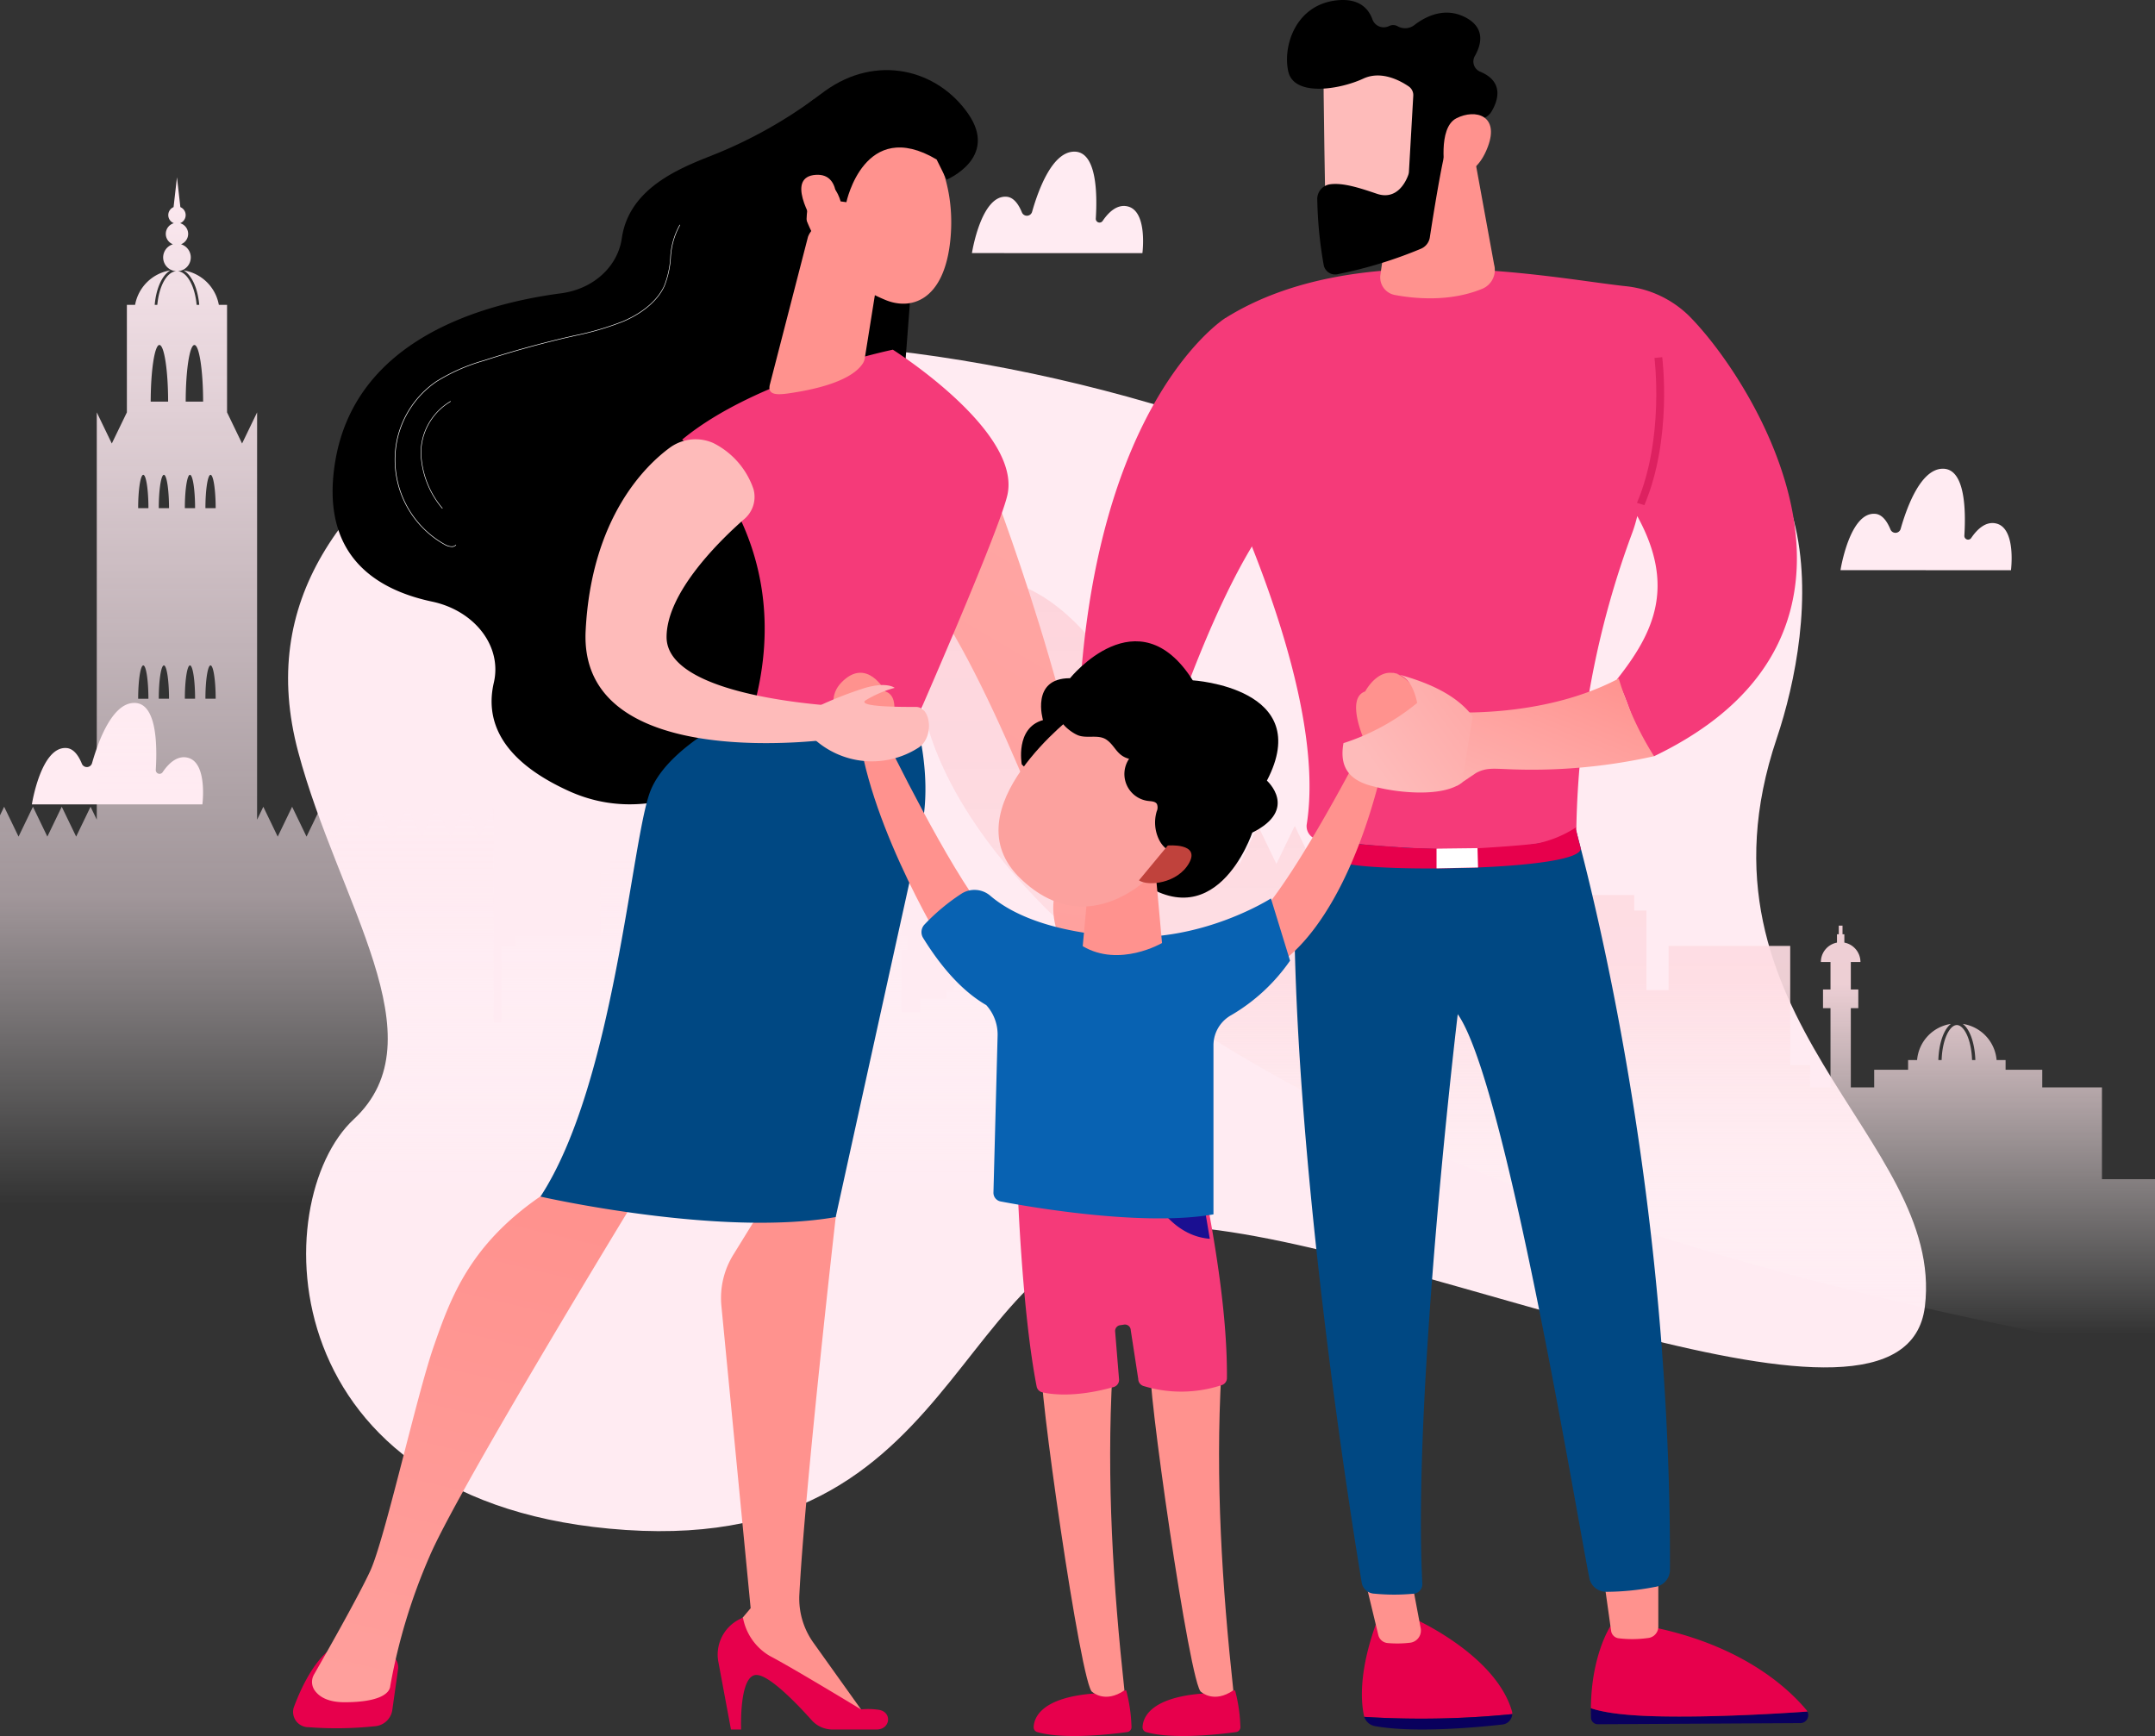 <svg xmlns="http://www.w3.org/2000/svg" xmlns:xlink="http://www.w3.org/1999/xlink" width="311.491" height="250.94" viewBox="0 0 311.491 250.94">
  <rect x="0" y="0" width="311.491" height="250.94" fill="#333333" stroke="none"/>
  <defs>
    <clipPath id="clip-path">
      <rect x="62" y="-43.403" width="247.92" height="148.539" fill="none"/>
    </clipPath>
    <linearGradient id="linear-gradient" x1="0.5" x2="0.5" y2="1" gradientUnits="objectBoundingBox">
      <stop offset="0" stop-color="#ffebf2"/>
      <stop offset="0.7" stop-color="#ffebf2" stop-opacity="0.537"/>
      <stop offset="1" stop-color="#fff" stop-opacity="0"/>
    </linearGradient>
    <linearGradient id="linear-gradient-2" x1="0.5" x2="0.5" y2="1" gradientUnits="objectBoundingBox">
      <stop offset="0" stop-color="#fdcbd4"/>
      <stop offset="0.7" stop-color="#fedde3" stop-opacity="0.918"/>
      <stop offset="1" stop-color="#fff" stop-opacity="0"/>
    </linearGradient>
    <linearGradient id="linear-gradient-3" x1="0.706" y1="-7.004" x2="1.811" y2="-45.269" gradientUnits="objectBoundingBox">
      <stop offset="0" stop-color="#09005d"/>
      <stop offset="1" stop-color="#1a0f91"/>
    </linearGradient>
    <linearGradient id="linear-gradient-4" x1="32.038" y1="-0.852" x2="31.599" y2="2.399" gradientUnits="objectBoundingBox">
      <stop offset="0" stop-color="#febbba"/>
      <stop offset="1" stop-color="#ff928e"/>
    </linearGradient>
    <linearGradient id="linear-gradient-5" x1="0.55" y1="-2.168" x2="1.302" y2="-38.824" xlink:href="#linear-gradient-3"/>
    <linearGradient id="linear-gradient-6" x1="32.488" y1="-0.231" x2="32.041" y2="2.553" xlink:href="#linear-gradient-4"/>
    <linearGradient id="linear-gradient-7" x1="17.978" y1="-0.673" x2="16.929" y2="2.531" xlink:href="#linear-gradient-4"/>
    <linearGradient id="linear-gradient-8" x1="-36.239" y1="-10.478" x2="-37.682" y2="-9.185" xlink:href="#linear-gradient-4"/>
    <linearGradient id="linear-gradient-9" x1="-96.781" y1="-27.952" x2="-93.942" y2="-30.234" xlink:href="#linear-gradient-4"/>
    <linearGradient id="linear-gradient-10" x1="15.377" y1="-2.358" x2="14.261" y2="5.504" xlink:href="#linear-gradient-4"/>
    <linearGradient id="linear-gradient-11" x1="8.34" y1="-2.257" x2="6.478" y2="5.323" xlink:href="#linear-gradient-4"/>
    <linearGradient id="linear-gradient-12" x1="-25.155" y1="1.605" x2="-24.262" y2="-1.187" xlink:href="#linear-gradient-4"/>
    <linearGradient id="linear-gradient-13" x1="-9.083" y1="1.691" x2="-8.685" y2="-1.184" xlink:href="#linear-gradient-4"/>
    <linearGradient id="linear-gradient-14" x1="-33.553" y1="1.849" x2="-33.334" y2="0.804" xlink:href="#linear-gradient-4"/>
    <linearGradient id="linear-gradient-15" x1="-17.685" y1="-3.202" x2="-16.231" y2="-5.365" xlink:href="#linear-gradient-4"/>
    <linearGradient id="linear-gradient-16" x1="-73.734" y1="-10.462" x2="-67.569" y2="-17.334" xlink:href="#linear-gradient-4"/>
    <linearGradient id="linear-gradient-17" x1="-4.603" y1="0.045" x2="-5.689" y2="1.364" xlink:href="#linear-gradient-4"/>
    <linearGradient id="linear-gradient-18" x1="-0.153" y1="1.314" x2="0.916" y2="0.011" xlink:href="#linear-gradient-4"/>
    <linearGradient id="linear-gradient-19" x1="-2.536" y1="1.287" x2="-2.965" y2="0.464" gradientUnits="objectBoundingBox">
      <stop offset="0"/>
      <stop offset="1"/>
    </linearGradient>
    <linearGradient id="linear-gradient-20" x1="-12.642" y1="-0.355" x2="-11.783" y2="0.906" xlink:href="#linear-gradient-3"/>
    <linearGradient id="linear-gradient-21" x1="50.442" y1="-103.593" x2="47.45" y2="-98.663" gradientUnits="objectBoundingBox">
      <stop offset="0" stop-color="#a22b25"/>
      <stop offset="1" stop-color="#c0423c"/>
    </linearGradient>
    <linearGradient id="linear-gradient-22" x1="0.244" y1="0.732" x2="1.977" y2="-0.435" xlink:href="#linear-gradient-4"/>
    <linearGradient id="linear-gradient-23" x1="-13.001" y1="-3.808" x2="-15.635" y2="1.722" xlink:href="#linear-gradient-4"/>
  </defs>
  <g id="Groupe_5852" data-name="Groupe 5852" transform="translate(-99.394 -79.302)">
    <g id="Groupe_694" data-name="Groupe 694" transform="translate(104.001 101.222)">
      <path id="Tracé_256" data-name="Tracé 256" d="M308.389,168.626C302.306,145,280.1,146.467,259.063,150.851c-11.317,2.358-27.164,5.622-43.7.8-35.594-10.372-76.522-12.963-96.691,0s-32.293,28.583-26.478,50.4,20.591,41.441,8.025,53.12-12.354,55.911,39.314,59.356,46.544-46.14,80.666-43.838,104.168,35.868,107.127,11.533-35.045-41.693-21.421-82.1C308.608,192.107,311.169,179.425,308.389,168.626Z" transform="translate(-53.701 -115.292)" fill="#ffebf2"/>
      <g id="Groupe_100" data-name="Groupe 100" transform="translate(0 0)">
        <path id="Tracé_257" data-name="Tracé 257" d="M236.293,116.922s1.319-8.474,5.035-8.144c1.028.092,1.728,1.133,2.186,2.253a.78.78,0,0,0,1.474-.075c.983-3.443,2.993-8.7,6.109-8.7,3.222,0,3.329,6.013,3.1,9.675a.542.542,0,0,0,.99.339c.85-1.251,2.09-2.452,3.6-2.1,2.938.678,2.147,6.755,2.147,6.755Z" transform="translate(-100.413 -102.257)" fill="#ffebf2"/>
        <path id="Tracé_258" data-name="Tracé 258" d="M36.2,234.27s1.319-8.474,5.035-8.144c1.029.092,1.728,1.134,2.186,2.253A.78.78,0,0,0,44.9,228.3c.983-3.443,2.993-8.7,6.109-8.7,3.223,0,3.329,6.013,3.1,9.675a.543.543,0,0,0,.991.34c.85-1.252,2.09-2.452,3.6-2.1,2.938.678,2.147,6.754,2.147,6.754Z" transform="translate(-36.2 -139.916)" fill="#ffebf2"/>
        <path id="Tracé_259" data-name="Tracé 259" d="M421.164,184.416s1.319-8.474,5.035-8.144c1.028.092,1.728,1.134,2.186,2.253a.78.78,0,0,0,1.474-.075c.983-3.443,2.993-8.7,6.109-8.7,3.222,0,3.329,6.013,3.1,9.675a.543.543,0,0,0,.99.34c.85-1.252,2.09-2.452,3.6-2.1,2.938.678,2.147,6.754,2.147,6.754Z" transform="translate(-159.74 -123.917)" fill="#ffebf2"/>
      </g>
    </g>
    <g id="Groupe_5851" data-name="Groupe 5851">
      <g id="Groupe_défilant_6" data-name="Groupe défilant 6" transform="translate(37.394 148.326)" clip-path="url(#clip-path)" style="isolation: isolate">
        <path id="Tracé_1270" data-name="Tracé 1270" d="M273.554,365.235V354.82h-6.776v-2.005H262.62v-1.1H261.6a4.529,4.529,0,0,0-3.84-4.1c.792.58,1.363,2.157,1.428,4.1h-.373c-.082-2.39-.931-3.971-1.73-3.971s-1.648,1.581-1.73,3.971h-.373c.066-1.945.637-3.522,1.428-4.1a4.529,4.529,0,0,0-3.84,4.1h-1.019v1.1h-3.845v2.005H245.05v-9h.85V343.7h-.85v-3.115h1.093a2.245,2.245,0,0,0-1.828-2.205v-.947h-.206v-.975h-.425v.975h-.205v.947a2.245,2.245,0,0,0-1.828,2.205h1.093V343.7h-.85v2.124h.85v9h-2.315v-2.532H238.17V338.76h-13.8v5.019h-2.509v-9.034h-1.38v-1.757H202.912v1.757h-1.38v9.034h-12.3v1.506h-2.007v11.042H186.1V325.134l-2.081,4.316-2.082-4.316-2.081,4.317-2.082-4.317-2.081,4.316-2.082-4.316-2.081,4.316-2.082-4.316-2.081,4.316-2.082-4.316-2.082,4.316-2.081-4.316-2.081,4.317-2.082-4.317-2.082,4.317-2.082-4.317-.9,1.87V272.61h0v-4.488l-2.165,4.488h-.014l-2.165-4.488v4.488h0V252.585h-1.186a6.158,6.158,0,0,0-5.1-4.987c1.179.676,2.058,2.581,2.265,4.987h-.377c-.244-2.7-1.37-4.771-2.739-4.871a1.989,1.989,0,0,0,.483-3.89,1.608,1.608,0,0,0-.135-3.047,1.252,1.252,0,0,0,.041-2.323l-.491-4.316-.491,4.316a1.252,1.252,0,0,0,.041,2.323,1.608,1.608,0,0,0-.135,3.047,1.989,1.989,0,0,0,.482,3.89c-1.369.1-2.495,2.166-2.738,4.871h-.377c.207-2.405,1.086-4.311,2.264-4.987a6.158,6.158,0,0,0-5.1,4.987h-1.186V272.61h0v-4.488L130.9,272.61h-.015l-2.164-4.488v4.488h0V327l-.9-1.87-2.081,4.316-2.082-4.316-2.081,4.317-2.082-4.317-2.081,4.316-2.082-4.316-2.082,4.317-2.081-4.317-2.082,4.316L107,325.134l-2.081,4.316-2.082-4.316-2.081,4.316-2.082-4.316L96.6,329.451l-2.082-4.316v4.323h0v28.274H90.888v1.674H86.973v1.564H84.9v-8.1h.85v-2.124H84.9v-3.642h1.093a2.246,2.246,0,0,0-1.828-2.205v-.947h-.206v-.975h-.425v.975h-.206v.947a2.245,2.245,0,0,0-1.828,2.205H82.59v3.642h-.85v2.124h.85v8.1H80.072v-2.2H77.814V345.284h-13.8V349.8H61.053v-8.533H40.224V349.8h-12.1v1.756H26.394v10.791H24.612v-6.023H16.331v3.764H12.567v4.643H1.274v17.943h278.3V365.235ZM142.19,304.7c.408,0,.738,2.154.741,4.818H141.45C141.453,306.849,141.783,304.7,142.19,304.7Zm-.74-22.729c0-2.664.333-4.818.74-4.818s.738,2.154.741,4.818ZM138.423,304.7c.407,0,.737,2.154.74,4.818h-1.482C137.685,306.849,138.015,304.7,138.423,304.7Zm-.742-22.729c0-2.664.333-4.818.742-4.818s.737,2.154.74,4.818Zm6.744,27.547c0-2.664.334-4.818.741-4.818s.738,2.154.741,4.818Zm0-27.547c0-2.664.334-4.818.741-4.818s.738,2.154.741,4.818Zm-2.85-15.4c.005-4.527.567-8.187,1.259-8.187s1.253,3.66,1.259,8.187Zm-3.8-8.187c.692,0,1.254,3.66,1.259,8.187h-2.519C136.523,262.038,137.086,258.378,137.778,258.378Zm-1.59,23.588h-1.482c0-2.664.334-4.818.741-4.818S136.185,279.3,136.187,281.966Zm-.741,22.729c.407,0,.738,2.154.741,4.818h-1.482C134.709,306.849,135.039,304.7,135.446,304.7Z" transform="translate(-52.732 -277.54)" fill-rule="evenodd" fill="url(#linear-gradient)"/>
      </g>
      <path id="Tracé_1271" data-name="Tracé 1271" d="M303.3,380.663V367.4h-8.629v-2.554h-5.3v-1.4h-1.3a5.768,5.768,0,0,0-4.89-5.223c1.008.738,1.736,2.747,1.819,5.223h-.475c-.1-3.044-1.186-5.058-2.2-5.058s-2.1,2.014-2.2,5.058h-.475c.084-2.476.811-4.485,1.819-5.223a5.768,5.768,0,0,0-4.89,5.223h-1.3v1.4h-4.9V367.4H267V355.942h1.082v-2.7H267v-3.966h1.392a2.859,2.859,0,0,0-2.327-2.808v-1.206H265.8v-1.241h-.541v1.241H265v1.206a2.859,2.859,0,0,0-2.328,2.808h1.391v3.966h-1.082v2.7h1.082V367.4h-2.948v-3.225h-2.876V346.948H240.659v6.392h-3.2v-11.5h-1.758V339.6h-22.37v2.237h-1.758v11.5H195.919v1.917h-2.556v14.062h-1.439V329.6l-2.65,5.5-2.651-5.5-2.65,5.5-2.652-5.5-2.65,5.5-2.651-5.5-2.651,5.5-2.651-5.5c-29.983-95.662-112,26.584,123.949,73.277h16.3v-22.21Z" transform="translate(99.918 -130.915)" fill-rule="evenodd" fill="url(#linear-gradient-2)"/>
      <g id="Groupe_698" data-name="Groupe 698" transform="translate(141.727 79.302)">
        <path id="Tracé_491" data-name="Tracé 491" d="M2295.9,3051.434a1.4,1.4,0,0,0-.05-.424c-2.448-8.375-14.6-13.592-14.6-13.592l-4.816.325c-2.769,7.382-2.413,11.91-1.968,13.926.012.057.032.11.05.165A132.425,132.425,0,0,0,2295.9,3051.434Z" transform="translate(-2119.641 -2803.661)" fill="#e7004c"/>
        <path id="Tracé_492" data-name="Tracé 492" d="M2278.092,3193.726a1.965,1.965,0,0,0,1.528,1.332c5.651,1.025,14.633.2,18.4-.226a1.594,1.594,0,0,0,1.454-1.507A132.425,132.425,0,0,1,2278.092,3193.726Z" transform="translate(-2123.222 -2945.552)" fill="url(#linear-gradient-3)"/>
        <path id="Tracé_493" data-name="Tracé 493" d="M2277.9,2972.2l2.04,8.471a1.525,1.525,0,0,0,1.372,1.14,15.745,15.745,0,0,0,3.16-.043,1.776,1.776,0,0,0,1.6-2.046l-1.418-7.522Z" transform="translate(-2123.043 -2744.307)" fill="url(#linear-gradient-4)"/>
        <path id="Tracé_494" data-name="Tracé 494" d="M2651.892,3184.988c-5.319-.128-8.07-.669-9.492-1.17,0,.456,0,.92.016,1.4a.978.978,0,0,0,1,.921l29.2-.163a1.152,1.152,0,0,0,1.073-1.675C2669.866,3184.576,2660.114,3185.187,2651.892,3184.988Z" transform="translate(-2454.778 -2936.901)" fill="url(#linear-gradient-5)"/>
        <path id="Tracé_495" data-name="Tracé 495" d="M2673.708,3064.242a1.1,1.1,0,0,0-.116-.19c-2.579-3.109-9.148-9.3-22.128-11.985l-6.227-.169s-2.773,4.158-2.825,11.859c1.422.5,4.173,1.042,9.492,1.17C2660.126,3065.125,2669.878,3064.515,2673.708,3064.242Z" transform="translate(-2454.79 -2816.839)" fill="#e7004c"/>
        <path id="Tracé_496" data-name="Tracé 496" d="M2660.992,2948.143c.069.4.923,6.487,1.253,8.846a1.26,1.26,0,0,0,1.143,1.056,16.493,16.493,0,0,0,4.277-.057,1.648,1.648,0,0,0,1.4-1.595v-9.553Z" transform="translate(-2471.7 -2721.226)" fill="url(#linear-gradient-6)"/>
        <path id="Tracé_497" data-name="Tracé 497" d="M2204.864,1725.843s15.019,49.242,14.748,111.209a2.515,2.515,0,0,1-2.206,2.337,37.3,37.3,0,0,1-6.962.7,2.485,2.485,0,0,1-2.458-1.858c-2.106-10.655-12.16-71.892-19.045-81.636,0,0-6.562,54.674-5.113,82.408a1.39,1.39,0,0,1-1.344,1.367,29.626,29.626,0,0,1-5.59-.013,1.935,1.935,0,0,1-1.816-1.493c-1.5-9.017-10.134-62.691-9.767-101.355.021-2.18,6.684-11.661,6.684-11.661Z" transform="translate(-2020.567 -1609.994)" fill="#004883"/>
        <path id="Tracé_498" data-name="Tracé 498" d="M1995.106,876.125c18.682-11.631,46.813-5.744,57.695-4.561a15.332,15.332,0,0,1,9.182,4.253c9.324,9.309,32.445,45.733-5.008,63.7-2.5-1.816-3.158-6.97-5.376-11.091,5.357-6.758,8.533-13.47,2.949-23.624a21.139,21.139,0,0,1-.713,2.386,129.135,129.135,0,0,0-8.09,42.574,1.347,1.347,0,0,1-.968,1.245c-10.129,3.5-29.627,1.418-36.173.576a1.961,1.961,0,0,1-1.842-2.155c3.212-20.078-13.274-53.107-17.628-61.38C1988.822,887.451,1992.641,880.981,1995.106,876.125Z" transform="translate(-1860.225 -830.204)" fill="#f53a79"/>
        <path id="Tracé_499" data-name="Tracé 499" d="M2305.758,661.354l-2.118,14.84a2.587,2.587,0,0,0,2.133,2.893c2.9.54,7.894,1,12.51-.867a2.948,2.948,0,0,0,1.8-3.519l-3.389-18.577Z" transform="translate(-2146.449 -636.441)" fill="url(#linear-gradient-7)"/>
        <g id="Groupe_131" data-name="Groupe 131" transform="translate(143.694)">
          <path id="Tracé_500" data-name="Tracé 500" d="M2212.588,523.471c-.116.326.279,22.114.279,22.114l13.556-2.05,2.971-21.091S2214.526,518.011,2212.588,523.471Z" transform="translate(-2207.281 -513.233)" fill="url(#linear-gradient-8)"/>
          <path id="Tracé_501" data-name="Tracé 501" d="M2171.35,449.659a1.527,1.527,0,0,1,.672,1.375l-.624,10.946a1.727,1.727,0,0,1-.1.493c-.324.9-1.6,3.71-4.545,2.709-2.512-.854-4.839-1.6-6.691-1.375a2.153,2.153,0,0,0-1.917,2.058,59.659,59.659,0,0,0,.95,9.719,1.69,1.69,0,0,0,2.112,1.2,63.072,63.072,0,0,0,11.938-3.658,2.143,2.143,0,0,0,1.261-1.576c.451-2.933,1.751-11.154,2.5-13.468.7-2.149,3.709-3.317,5.121-3.755a2.3,2.3,0,0,0,1.28-.985c.846-1.393,2.027-4.3-1.633-5.812a1.592,1.592,0,0,1-.708-2.329c.9-1.622,1.5-4-1.406-5.515-2.943-1.533-5.672-.182-7.325,1.071a2.191,2.191,0,0,1-2.429.239,1.322,1.322,0,0,0-1.26-.064,1.741,1.741,0,0,1-2.393-.866c-.532-1.552-1.862-3.182-5.142-2.846-6.015.617-7.882,6.658-7.052,10.3s7.357,2.636,10.853,1.014C2167.379,447.348,2170.091,448.8,2171.35,449.659Z" transform="translate(-2153.771 -437.176)"/>
          <path id="Tracé_502" data-name="Tracé 502" d="M2405.673,629.226s-1.142-6.447,1.626-7.857,6.255-.406,4.544,4.124C2409.716,631.127,2405.673,629.226,2405.673,629.226Z" transform="translate(-2382.815 -604.271)" fill="url(#linear-gradient-9)"/>
        </g>
        <path id="Tracé_503" data-name="Tracé 503" d="M2717.548,1032.861c4.083-9.639,2.6-21.278,2.586-21.395l-1.125.111c.015.115,1.464,11.53-2.525,20.948Z" transform="translate(-2522.203 -959.838)" fill="#dd2160"/>
        <g id="Groupe_132" data-name="Groupe 132" transform="translate(113.442 45.951)">
          <path id="Tracé_504" data-name="Tracé 504" d="M1817.388,1589.008a195.629,195.629,0,0,0,.461,22.368l6.392.689s2.639-10.02,6.762-21.724A32.969,32.969,0,0,1,1817.388,1589.008Z" transform="translate(-1817.252 -1531.411)" fill="#0862b2"/>
          <path id="Tracé_505" data-name="Tracé 505" d="M1850.389,973.134s-1.6-19.3-10.387-24.817c0,0-19.423,12.051-21.235,57.6a32.966,32.966,0,0,0,13.615,1.333C1837.044,994.011,1843.6,978.621,1850.389,973.134Z" transform="translate(-1818.63 -948.317)" fill="#f53a79"/>
        </g>
        <path id="Tracé_506" data-name="Tracé 506" d="M1786.058,1793.1s4,1.379,4.794,6.894-4,9.651-7.99,8.961-8.278-11.03-.943-15.855S1786.058,1793.1,1786.058,1793.1Z" transform="translate(-1668.025 -1669.255)" fill="url(#linear-gradient-10)"/>
        <path id="Tracé_507" data-name="Tracé 507" d="M688.773,596.861a66.23,66.23,0,0,1-13.614,7.668c-4.413,1.827-13,4.528-14.13,12.418-.585,4.073-4.078,7.335-8.781,7.957-11.712,1.549-29.762,6.8-32.65,24.339-2.2,13.391,5.708,18.468,14.012,20.226,6.1,1.291,10.152,6.409,8.918,11.721-1.183,5.1.581,10.986,10.813,15.644,22.929,10.438,45.827-24.728,45.827-24.728l4.693-61.4Z" transform="translate(-613.482 -582.506)"/>
        <path id="Tracé_508" data-name="Tracé 508" d="M727.208,845.086a2.263,2.263,0,0,1-1.045-.315,14.085,14.085,0,0,1-6.925-15.069,13.788,13.788,0,0,1,5.689-8.538,26.776,26.776,0,0,1,6.861-3.038c3.951-1.288,8.021-2.423,12.1-3.373l1.01-.233a41.152,41.152,0,0,0,7.089-2.08c2.872-1.24,4.966-3.045,5.9-5.081a13.336,13.336,0,0,0,.9-4.016,10.772,10.772,0,0,1,1.354-4.812.038.038,0,0,1,.063.042,10.717,10.717,0,0,0-1.342,4.78,13.384,13.384,0,0,1-.91,4.038c-.937,2.054-3.045,3.872-5.934,5.12a41.229,41.229,0,0,1-7.1,2.084l-1.01.233c-4.073.95-8.141,2.084-12.09,3.372a26.71,26.71,0,0,0-6.842,3.028,13.712,13.712,0,0,0-5.657,8.491A14.008,14.008,0,0,0,726.2,844.7c.412.232,1.2.511,1.554.09a.038.038,0,1,1,.058.048A.75.75,0,0,1,727.208,845.086Z" transform="translate(-704.236 -766.029)" fill="#fff"/>
        <path id="Tracé_509" data-name="Tracé 509" d="M763.913,1097.8a.037.037,0,0,1-.03-.015,13.155,13.155,0,0,1-3.1-8.068,8.743,8.743,0,0,1,4.3-7.434.038.038,0,1,1,.038.066,8.667,8.667,0,0,0-4.262,7.37,13.082,13.082,0,0,0,3.087,8.02.038.038,0,0,1-.007.053A.039.039,0,0,1,763.913,1097.8Z" transform="translate(-742.313 -1024.288)" fill="#fff"/>
        <path id="Tracé_510" data-name="Tracé 510" d="M1566.834,1178.36s12.784,31.71,16.78,59.973l-4,3.447s-12.784-35.846-22.373-46.186Z" transform="translate(-1467.178 -1111.729)" fill="url(#linear-gradient-11)"/>
        <path id="Tracé_511" data-name="Tracé 511" d="M570.577,3095.987l-.867,6.147a2.768,2.768,0,0,1-2.582,2.222,52.765,52.765,0,0,1-9.536.129,2.207,2.207,0,0,1-2.117-2.82c.874-2.373,2.474-5.936,4.78-8.032h7.9A2.238,2.238,0,0,1,570.577,3095.987Z" transform="translate(-555.357 -2854.823)" fill="#e7004c"/>
        <path id="Tracé_512" data-name="Tracé 512" d="M1258.9,2318.8l1.334,6.77s-4.468,39.042-5.262,54.659a10.971,10.971,0,0,0,2.1,6.955l7.769,10.883-19.744-10.051-.393-2.079,3.232-3.834-4.233-43.736a11.894,11.894,0,0,1,1.77-7.422l4.084-6.619Z" transform="translate(-1181.767 -2149.642)" fill="url(#linear-gradient-12)"/>
        <path id="Tracé_513" data-name="Tracé 513" d="M1261.086,3054.473h-6.3a4.035,4.035,0,0,1-3.011-1.273c-1.964-2.2-6.034-6.5-7.98-6.61-2.619-.151-2.284,7.883-2.284,7.883h-1.468l-1.86-9.984a5.723,5.723,0,0,1,3.594-6.177h0a8.125,8.125,0,0,0,3.846,5.511c3.247,1.689,13.213,7.742,13.213,7.742a10.389,10.389,0,0,1,2.561.059C1263.384,3051.933,1263.106,3054.473,1261.086,3054.473Z" transform="translate(-1176.719 -2804.475)" fill="#e7004c"/>
        <path id="Tracé_514" data-name="Tracé 514" d="M633.466,2326.081s-26.173,42.832-30.333,52.611a83.55,83.55,0,0,0-5.674,18.71c-.087,1.207-1.827,2.365-6.625,2.365-2.476,0-3.688-.856-4.282-1.685a2.129,2.129,0,0,1-.106-2.337c1.514-2.643,6.318-11.091,8.1-14.922,2.124-4.574,6.694-25.306,9.2-32.513s5.339-15.027,16.253-22.229C620,2326.081,627.49,2319.75,633.466,2326.081Z" transform="translate(-583.38 -2153.711)" fill="url(#linear-gradient-13)"/>
        <path id="Tracé_515" data-name="Tracé 515" d="M1191.616,1051.038c6.751-24.681-10.352-38.641-10.352-38.641,10.792-8.937,30.454-13,30.454-13s18.762,11.834,16.536,21.1c-1.3,5.429-13.188,32.518-13.188,32.518A29.813,29.813,0,0,1,1191.616,1051.038Z" transform="translate(-1124.996 -948.851)" fill="#f53a79"/>
        <path id="Tracé_516" data-name="Tracé 516" d="M969.312,1586.092c2.748-7.141,14.969-12.219,14.969-12.219a29.813,29.813,0,0,0,23.451,1.971s2.464,8.126.763,15.679-12.372,56.088-12.372,56.088c-16.814,2.939-42.675-2.958-42.675-2.958C964.159,1628.248,966.565,1593.233,969.312,1586.092Z" transform="translate(-917.661 -1471.686)" fill="#004883"/>
        <path id="Tracé_517" data-name="Tracé 517" d="M1327.154,797.43l-5.489,21.271c-.525,1.874,1.455,1.567,3.65,1.21,3.6-.585,8.23-1.789,9.779-4.2a2.065,2.065,0,0,0,.281-.8l2.358-14.75a2.606,2.606,0,0,0-1.8-2.785l-4.551-1.741A3.188,3.188,0,0,0,1327.154,797.43Z" transform="translate(-1252.697 -763.198)" fill="url(#linear-gradient-14)"/>
        <g id="Groupe_133" data-name="Groupe 133" transform="translate(67.127 10.132)">
          <path id="Tracé_518" data-name="Tracé 518" d="M1391.1,639.027s4.172,5.328,3.3,14.332-5.816,10.4-9.633,8.675a20.435,20.435,0,0,1-11.627-12.73C1370.561,641.572,1385.526,632.326,1391.1,639.027Z" transform="translate(-1366.484 -628.91)" fill="url(#linear-gradient-15)"/>
          <path id="Tracé_519" data-name="Tracé 519" d="M1314.94,568.969s2.6-12.365,13.041-6.173l1.449,2.917s7.555-3.133,3.111-9.532-13.224-8.7-20.75-3.246-11.24,9.906-9.156,15.977,6.547,3.345,6.547,3.345-.224-4.628,1.921-5.724,3,2.322,3,2.322Z" transform="translate(-1302.06 -549.876)"/>
          <path id="Tracé_520" data-name="Tracé 520" d="M1377.737,724.251s1.381-6.345-2.82-6.042-.938,6.067.464,8.144Z" transform="translate(-1366.484 -703.067)" fill="url(#linear-gradient-16)"/>
        </g>
        <path id="Tracé_535" data-name="Tracé 535" d="M1044.319,1144.027a6.313,6.313,0,0,0-6.228.622c-3.459,2.519-11.4,10.049-12.23,26.505-1.064,21.106,36.163,15.6,36.163,15.6l2.127-4.588s-26.591-.918-26.591-10.094c0-6.463,7.721-13.975,11.153-16.994a4.208,4.208,0,0,0,1.409-4.394A11.626,11.626,0,0,0,1044.319,1144.027Z" transform="translate(-983.543 -1079.983)" fill="url(#linear-gradient-17)"/>
        <path id="Tracé_537" data-name="Tracé 537" d="M2430.263,1528.167a45.228,45.228,0,0,0,5.1,11.232,80.98,80.98,0,0,1-21.574,1.855c-1.611-.053-2.784-.2-4.189.592l-2.7,1.825-2.023-10.685S2418.891,1534.19,2430.263,1528.167Z" transform="translate(-2238.617 -1430.089)" fill="url(#linear-gradient-18)"/>
        <path id="Tracé_32591" data-name="Tracé 32591" d="M3580.207,7142.813c-.021.026-.3-.46.612,2.963s-32.421,3.684-34.822,1.979a10,10,0,0,1-3.168-3.288s4.527.649,5.97.79,5.747.445,6.567.519,7.281.191,8.051.2,8.483-.435,11.19-.822A16.438,16.438,0,0,0,3580.207,7142.813Z" transform="translate(-3394.691 -7023.245)" fill="#e7004c"/>
        <g id="Groupe_134" data-name="Groupe 134" transform="translate(78.125 92.702)">
          <path id="Tracé_521" data-name="Tracé 521" d="M1726.253,1486.15s-.989-5.263,3.068-6.4c0,0-1.838-6.071,3.906-6.052,0,0,9.821-12.21,17.743.306,0,0,17.728,1.075,10.716,14.5,0,0,4.647,4.158-2.115,7.512,0,0-5.466,16.432-17.786,5.839Z" transform="translate(-1699.021 -1468.364)" fill-rule="evenodd" fill="url(#linear-gradient-19)"/>
          <path id="Tracé_522" data-name="Tracé 522" d="M2101.013,1520.337c-3.678-3.778-6.341,1.3-6.341,1.3-2.961,1,0,7.364,0,7.365-1.813,3.512-11.269,21.567-16.4,26.021-5.686,4.941,3.46,6.228,3.46,6.228s10.218-4.781,15.947-30.8a.5.5,0,0,0,.134-.068C2098.6,1529.781,2104.692,1524.115,2101.013,1520.337Z" transform="translate(-2017.8 -1514.392)" fill="#ff928e"/>
          <path id="Tracé_523" data-name="Tracé 523" d="M1448.346,1555.838c-4.611-4.007-13.2-20.93-16.284-27.182.558-1.32,2.4-6.163-.148-7.024,0,0-2.663-5.074-6.341-1.3-3.393,3.485,1.524,8.573,2.921,9.81,2.9,14.65,13.448,31.094,13.448,31.094S1454.032,1560.779,1448.346,1555.838Z" transform="translate(-1424.401 -1514.392)" fill="#ff928e"/>
          <path id="Tracé_524" data-name="Tracé 524" d="M1759.877,3155.208a23.067,23.067,0,0,1,.768,5.322.723.723,0,0,1-.625.7c-2.066.285-9.121,1.131-13,0a.717.717,0,0,1-.516-.707c.035-1.217.891-4.072,7.97-4.8Z" transform="translate(-1717.551 -3003.564)" fill="#e7004c" fill-rule="evenodd"/>
          <path id="Tracé_525" data-name="Tracé 525" d="M1758.938,2634.334c-.871.569,5.7,46.72,7.293,47.056,0,0,1.821,1.692,4.632-.237-1.623-15.042-2.61-30.3-1.737-45.89Z" transform="translate(-1728.792 -2529.515)" fill="#ff928e" fill-rule="evenodd"/>
          <path id="Tracé_526" data-name="Tracé 526" d="M1934.965,3155.208a23.058,23.058,0,0,1,.768,5.322.723.723,0,0,1-.624.7c-2.067.285-9.121,1.131-13,0a.717.717,0,0,1-.516-.707c.035-1.217.892-4.072,7.971-4.8Z" transform="translate(-1876.899 -3003.564)" fill="#e7004c" fill-rule="evenodd"/>
          <path id="Tracé_527" data-name="Tracé 527" d="M1934.027,2634.334c-.871.569,5.7,46.72,7.293,47.056,0,0,1.821,1.692,4.632-.237-1.623-15.042-2.611-30.3-1.737-45.89Z" transform="translate(-1888.141 -2529.515)" fill="#ff928e" fill-rule="evenodd"/>
          <path id="Tracé_528" data-name="Tracé 528" d="M1747.49,2322.749s-21.433.98-26.538,2.772c0,0,.629,17.426,2.724,28.134a1.07,1.07,0,0,0,.808.84c1.375.319,4.837.774,10.324-.762a1.072,1.072,0,0,0,.778-1.105l-.566-6.941a.846.846,0,0,1,.786-.9l.574-.087a.846.846,0,0,1,.9.836l1.083,7.04a1.069,1.069,0,0,0,.727,1,18.7,18.7,0,0,0,11.332-.12,1.069,1.069,0,0,0,.758-1.012C1751.239,2343.9,1749.7,2333.683,1747.49,2322.749Z" transform="translate(-1694.293 -2245.941)" fill="#f53a79" fill-rule="evenodd"/>
          <path id="Tracé_529" data-name="Tracé 529" d="M1926.78,2334.036s2.709,7.533,9.247,8.055l-1.446-8.59A49.348,49.348,0,0,0,1926.78,2334.036Z" transform="translate(-1881.617 -2255.726)" fill-rule="evenodd" fill="url(#linear-gradient-20)"/>
          <path id="Tracé_530" data-name="Tracé 530" d="M1616.561,1869.264s-9.687,6.228-21.45,5.535c-9.81-.577-15.77-3.079-19.084-5.9a3.506,3.506,0,0,0-4.179-.332,29.759,29.759,0,0,0-5.343,4.448,1.606,1.606,0,0,0-.222,1.949c2.858,4.616,5.9,7.844,9.135,9.72a6.319,6.319,0,0,1,1.637,4.412l-.6,22.675a1.277,1.277,0,0,0,1.038,1.293c4.3.816,20.619,3.657,30.763,1.867v-24.456a4.99,4.99,0,0,1,2.595-4.354,26.8,26.8,0,0,0,8.476-7.862Z" transform="translate(-1553.316 -1832.097)" fill="#0862b2" fill-rule="evenodd"/>
          <path id="Tracé_531" data-name="Tracé 531" d="M1835.725,1823.622l1.063,11.675s-6.162,3.6-11.464.453l.941-10.2Z" transform="translate(-1789.282 -1791.685)" fill="#ff928e" fill-rule="evenodd"/>
          <path id="Tracé_532" data-name="Tracé 532" d="M1701.2,1582.65s-18.616,13.922-8.1,23.973c9.923,9.487,19.22-.852,19.22-.852s7.11-3.526,6.844-8.289S1704.958,1581.436,1701.2,1582.65Z" transform="translate(-1666.012 -1572.293)" fill="#fca19e" fill-rule="evenodd"/>
          <path id="Tracé_533" data-name="Tracé 533" d="M1803.925,1572.815a3.9,3.9,0,0,1-1.74-1.735,5.639,5.639,0,0,1-.364-4.145,1.36,1.36,0,0,0,.031-1.062c-.229-.375-.753-.391-1.19-.437a3.918,3.918,0,0,1-2.833-6.1c-1.8-.464-1.993-1.877-3.266-2.76-1.169-.81-2.853-.122-4.14-.65-.948-.389-2.917-1.837-2.649-3.1.12-.567,1.758-1.771,2.288-2.146,2.373-1.678,4.962-1.175,7.061.721,6.057,5.47,11.48,10.771,12.636,13.539a6.477,6.477,0,0,1-.524,6.171A4.423,4.423,0,0,1,1803.925,1572.815Z" transform="translate(-1755.084 -1542.354)" fill-rule="evenodd"/>
          <path id="Tracé_534" data-name="Tracé 534" d="M1915.73,1801.536l4.17-5.035s4.734-.417,3.075,2.539S1917.041,1802.431,1915.73,1801.536Z" transform="translate(-1871.561 -1766.984)" fill-rule="evenodd" fill="url(#linear-gradient-21)"/>
        </g>
        <path id="Tracé_538" data-name="Tracé 538" d="M2260.3,1534.788c-2.74,2.177-9.3,1.517-12.715.6-4.145-.948-4.954-3.327-4.439-6.275a32.348,32.348,0,0,0,10.656-5.818c-.659-3.173-2.009-4.16-3.61-4.353,5.233,1.3,9.36,3.252,11.629,6.3Z" transform="translate(-2091.291 -1421.691)" fill="url(#linear-gradient-22)"/>
        <path id="Tracé_536" data-name="Tracé 536" d="M1393.3,1541.839a53.617,53.617,0,0,1,7.005-2.757c3.191-.917,4.254,0,4.254,0a16.271,16.271,0,0,0-4.254,1.835c-1.064.918,5.092.925,7.332.921s2.636,4.51.311,5.924a12.432,12.432,0,0,1-15.088-1.339Z" transform="translate(-1317.574 -1439.652)" fill="url(#linear-gradient-23)"/>
        <path id="Tracé_32592" data-name="Tracé 32592" d="M0-.088l5.922-.07L6,2.641,0,2.767Z" transform="translate(165.309 122.755)" fill="#fff"/>
      </g>
    </g>
  </g>
</svg>

